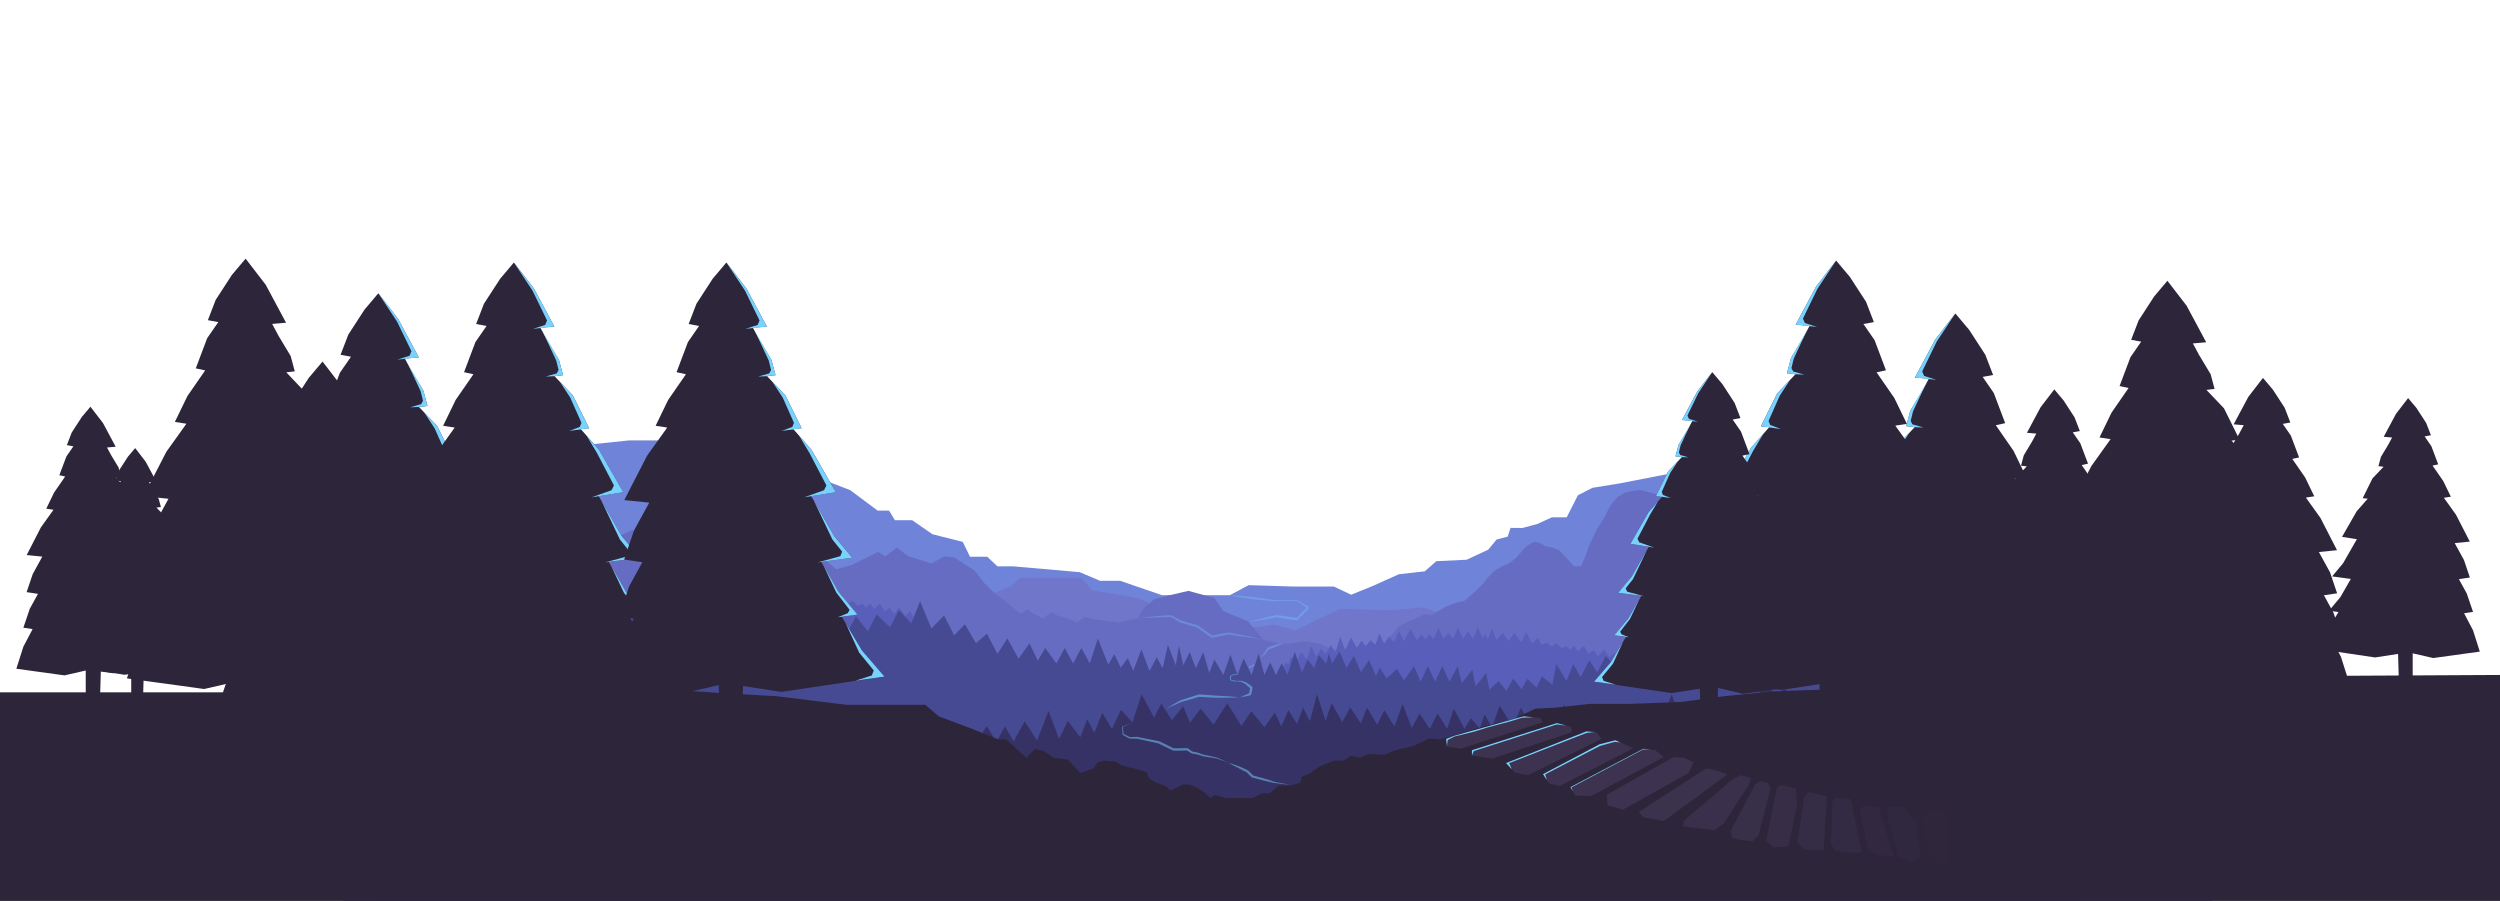 <svg width="2600" height="937" viewBox="0 0 2600 937" xmlns="http://www.w3.org/2000/svg"><g fill="none" fill-rule="evenodd"><path fill="#6F84D9" d="M518.14 457l-15.015 28.257-28.79 18.655-41.79 15.716L393 545v395h1770V546.11l-74.057-16.5-48.78-41.996-82.464-5.997-66.01 18.002-75.05-7.492-54.042 12.015-24.018-11.968-54.055 10.56-28.528 4.626-15.016 7.75-11.583 22.89h-15.444l-15.267 7-15.43 4.11L1571 549l-3 9.11-11.56 3.003-8.64 10.503-22.483 10.507-31.514 1.516-12.003 10.53-27.024 3.062-27.027 12.125-22.524 9.143-18.103-8.5h-41.96l-46.55-1.446L1279 619h-70.485l-43.643-15h-20.927l-21.022-8.946-69.177-6.054h-16.416l-10.614-10H1008.8l-7.508-15.445-31.535-7.946-21.13-14.61h-17.912l-6.115-10h-11.904l-28.446-21.222-70.49-27.223L743.35 458h-22.864l-10.51 9.67-17.64-9.67h-37.922l-74.08 7.73"/><path fill="#7076C9" d="M518.07 551l-32.018 12.656L461.038 578l-33.018-4-35.02 8v358h1770V627h-27.468l-7.504 4.052-12.006 5.553-30.066-2.605H2074l-15.008 2.552-10.505 4.053-18.01 3-13.506-4.5-13.506-2.998-15.008-2.998-13.506 7.503-42.022 6.007-40.52-19.484-57.03 18.03-61.533-8.936-48.025-25.374-57.03 21.25L1629.7 631h-43.452l-19.51-9.446-39.02 16.052-27.013 1.5-21.01-7.497-33.018 3.003-52.527-1.493-22.512 10.516-24.012 12.03-22.512-5.937-25.513 3.124-24.01-5.75-25.106-5.104h-33.425l-9.006-8.135-22.512-11.134-22.51-4.374-27.015-4.25L1124.413 601h-63.434l-10.07 8.99-31.08 11.99-18.883 2.375-9.005 1.75-8.61 4.895H966.43l-13.507-7.822-15.374-4.61-8.64 3.038L917.296 625h-12.398l-11.883-4.445-13.63-8.198-16.51-5.75L849.258 609h-13.394l-10.506-5.193-13.507-12.692-15.008-1.492-12.006 7.515-16.508 7.53-9.005-5.936-18.01-4.375-15.007-5.75-9.123-8.607h-11.888l-25.513 2.68-10.506-6.322-15.007-2.75L642.14 570h-11.883l-24.138 6.804-9.13-6.695-12.257-13.5"/><path fill="#666CC2" d="M1751.102 508l-21.023 9-7.51-3-16.518-4.498-10.51 1.503-6.007 1.505-7.508 4.51-7.51 9.022-6.004 12.043-7.51 12.086-7.507 15.174-4.504 12.348-4.506 11.196h-7.508l-7.508-8.196-7.508-8.196-7.508-3-7.51-1.5-4.503-3-6.006-1.5-4.504 1.5-6.007 4.5-9.01 10.5-7.508 6-7.507 3-7.51 4.5-6.006 6-6.006 7.5-7.508 7.502L1522.855 625l-7.508 1.51-12.013 4.515-15.016 9.03-6.006-1.437-27.03 12.124-16.518 19.75-5.59.396h-10.928l-12.013 2.552-24.025 2.55-12.013-6-16.518-3-24.027 3-19.52-4.498-16.518-19.5-25.528-10.5-9.01-13.498-27.03-7.5-19.52 4.5-16.517 4.5-10.512 9-6.007 10.5-19.52 4.5-24.026-3.002-12.014-3-7.507 6-10.51-4.5-10.512-3-6.007-3-9.01 6-6.006-3-10.51-6-6.006 4.5-15.017-12-13.513-10.498-10.512-10.5-9.01-12-21.022-13.5-10.51-1.498-13.517 7.5-24.025-7.5-12.012-9-12.014 9-7.507-4.5-6.007 3-6.007 3-15.015 7.5-16.52 4.5L859.14 583l-10.51-7.496-21.024-8.992-16.518-1.484-9.01 9.03-16.517 9.062-19.522-4.375-16.518-10.25-30.15-5.607h-47.935l-13.514-11.693L633.898 562l-16.516-8.997-12.008-7.495-13.507-2.24-7.492 3.772-23.994-3.708-23.964-3.665-17.893 7.67-24.41 30.55-34.037 9.107-41.046 11.894L393 586.994V940h1770V546.997l-17.496-4.493-9.987-7.492-6.006-5.986-19.52 3.027-10.512 6.056-46.55 1.61-13.515-4.277-9.01-2.555h-7.508l-10.51 5h-12.015l-10.51-11.194-7.508-6.695-10.512-1.502-7.508 4.5-13.515 13.5-19.52-4.5-30.034-7.5-22.524 25.5-60.065-12-16.52-4.5-15.014-15"/><path d="M951 644.688c-1-3.157-2.788-6.33-4.432-9.52-1.652 1.853-3.06 3.736-4.718 5.647-2.308-3.025-4.493-6.062-6.804-9.112-1.67 2.282-3.28 4.594-4.955 6.935-1.663-2.158-3.297-4.32-4.963-6.49-1.676 1.318-3.34 2.656-5.02 4.015-1.666-2.857-3.326-5.723-4.995-8.598-2.015 1.998-4.03 4.027-6.05 6.086-1.343-2.074-2.683-4.154-4.026-6.237-1.36 1.5-2.718 3.012-4.08 4.538-1.35-1.352-2.698-2.707-4.048-4.06-1.692.75-3.384 1.514-5.078 2.29l-5.053-5.306c-1.698 1.156-3.397 2.328-5.097 3.514-1.688-1.386-3.378-2.77-5.068-4.152-1.7.833-3.402 1.68-5.104 2.54l-4.063-7.297c-2.043 1.93-4.086 3.886-6.13 5.86-2.02-4.006-4.042-8.02-6.066-12.037-1.718 3.537-3.436 7.093-5.153 10.67-2.363-3.28-4.73-6.56-7.096-9.836-2.05 2.813-4.104 5.647-6.156 8.5-2.035-2.84-4.07-5.675-6.108-8.508-2.052 2.496-4.104 5.01-6.155 7.542-1.7-3.933-3.4-7.865-5.104-11.796-1.38 3.736-2.762 7.482-4.143 11.238-1.032-1.968-2.065-3.935-3.098-5.9l-2.108 5.65c-1.704-4.29-3.41-8.58-5.12-12.864-1.716 4.157-3.432 8.326-5.147 12.506-1.708-2.733-3.417-5.46-5.127-8.18-1.713 2.658-3.426 5.326-5.137 8.002-1.71-3.86-3.422-7.712-5.135-11.556-1.713 3.845-3.425 7.697-5.137 11.556-1.713-1.907-3.426-3.806-5.14-5.696-1.71 1.952-3.422 3.91-5.132 5.876-1.714-3.795-3.43-7.58-5.148-11.353-1.708 3.9-3.414 7.805-5.12 11.713-1.376-1.857-2.753-3.706-4.13-5.55-1.372 1.988-2.74 3.977-4.11 5.968-1.377-1.833-2.754-3.658-4.132-5.476-1.705 2.024-3.41 4.052-5.113 6.083-2.056-4.042-4.112-8.062-6.17-12.06-2.368 4.396-4.734 8.793-7.098 13.188-1.72-3.622-3.436-7.227-5.154-10.814l-5.072 11.89c-1.712-2.063-3.423-4.113-5.134-6.147-1.693 2.467-3.385 4.936-5.076 7.403-1.714-3.515-3.428-7.008-5.14-10.478-1.35 3.93-2.7 7.85-4.046 11.763-1.704-1.604-3.408-3.194-5.11-4.767-1.69 2.123-3.375 4.245-5.06 6.365-1.37-1.982-2.737-3.95-4.104-5.904-1.68 2.503-3.362 5.002-5.042 7.497-2.038-3.64-4.075-7.245-6.11-10.812-2 4.4-4 8.785-6 13.152-1.704-4.69-3.406-9.343-5.106-13.956-1.66 5.394-3.32 10.764-4.98 16.108-1.688-2.467-3.374-4.908-5.058-7.32-1.664 3.228-3.328 6.446-4.992 9.65-1.68-2.047-3.358-4.07-5.033-6.067-1.662 2.87-3.323 5.73-4.985 8.578-1.676-3.705-3.35-7.37-5.02-10.995-1.652 4.588-3.306 9.15-4.96 13.684-1.65-2.594-3.794-5.156-5.436-7.683-1.637 3.528-3.412 7.036-5.412 10.524V820h335V644.688zM1690 685l-4.87-5.833-4.054 4.877-2.508-4.877-4.718 4.648s-3.493-5.062-5.804-8.112c-1.67 2.282-4.28 4.594-5.955 6.935-1.663-2.158-3.297-4.32-4.963-6.49-1.676 1.318-3.34 2.656-5.02 4.015-1.666-2.857-3.326-5.723-4.995-8.598-2.015 1.998-4.03 4.027-6.05 6.086-1.343-2.074-2.683-4.154-4.026-6.237-1.36 1.5-2.718 3.012-4.08 4.538-1.35-1.352-2.698-2.707-4.048-4.06-1.692.75-3.384 1.514-5.078 2.29l-5.053-5.306c-1.698 1.156-3.397 2.328-5.097 3.514-1.688-1.386-3.378-2.77-5.068-4.152-1.7.833-3.402 1.68-5.104 2.54l-4.063-7.297c-2.043 1.93-4.086 3.886-6.13 5.86-2.02-4.006-4.042-8.02-6.066-12.037-1.718 3.537-3.436 7.093-5.153 10.67-2.363-3.28-4.73-6.56-7.096-9.836-2.05 2.813-4.104 5.647-6.156 8.5-2.035-2.84-4.07-5.675-6.108-8.508-2.052 2.496-4.104 5.01-6.155 7.542-1.7-3.933-3.4-7.865-5.104-11.796-1.38 3.736-2.762 7.482-4.143 11.238-1.032-1.968-2.065-3.935-3.098-5.9l-2.108 5.65c-1.704-4.29-3.41-8.58-5.12-12.864-1.716 4.157-3.432 8.326-5.147 12.506-1.708-2.733-3.417-5.46-5.127-8.18-1.713 2.658-3.426 5.326-5.137 8.002-1.71-3.86-3.422-7.712-5.135-11.556-1.713 3.845-3.425 7.697-5.137 11.556-1.713-1.907-3.426-3.806-5.14-5.696-1.71 1.952-3.422 3.91-5.132 5.876-1.714-3.795-3.43-7.58-5.148-11.353-1.708 3.9-3.414 7.805-5.12 11.713-1.376-1.857-2.753-3.706-4.13-5.55-1.372 1.988-2.74 3.977-4.11 5.968-1.377-1.833-2.754-3.658-4.132-5.476-1.705 2.024-3.41 4.052-5.113 6.083-2.056-4.042-4.112-8.062-6.17-12.06-2.368 4.396-4.734 8.793-7.098 13.188-1.72-3.622-3.436-7.227-5.154-10.814l-5.072 11.89c-1.712-2.063-3.423-4.113-5.134-6.147-1.693 2.467-3.385 4.936-5.076 7.403-1.714-3.515-3.428-7.008-5.14-10.478-1.35 3.93-2.7 7.85-4.046 11.763-1.704-1.604-3.408-3.194-5.11-4.767-1.69 2.123-3.375 4.245-5.06 6.365-1.37-1.982-2.737-3.95-4.104-5.904-1.68 2.503-3.362 5.002-5.042 7.497-2.038-3.64-4.075-7.245-6.11-10.812-2 4.4-4 8.785-6 13.152-1.704-4.69-3.406-9.343-5.106-13.956-1.66 5.394-3.32 10.764-4.98 16.108-1.688-2.467-3.374-4.908-5.058-7.32-1.664 3.228-3.328 6.446-4.992 9.65-1.68-2.047-3.358-4.07-5.033-6.067-1.662 2.87-3.323 5.73-4.985 8.578-1.676-3.705-3.35-7.37-5.02-10.995-1.652 4.588-3.306 9.15-4.96 13.684-1.65-2.594-3.794-5.156-5.436-7.683-1.637 3.528-3.412 7.036-5.412 10.524l-5.25-5.53-2.99 8.49-2.51-2.96L1334 695v155h356V685z" fill="#585EB9"/><path fill="#454A92" d="M596.288 618l-12.465 17.033-14.195-14.843-11.505 17.007-14.22-14.844-11.567 17.008L518 625.017l-14 16.06-12-14.59-6 14.59-16-19.615-7 19.615-12-19.614-11 19.615-13-19.614-8 25.026-14-19-12 22.264V940h1770V626.486l-6.24 17.303-6.785-15.626-5.178 16.29-6.963-15.625-5.27 16.29-7.172-15.615-6.012 16.594-8.782-15.252-5.88 16.583-8.783-15.25-5.882 16.583-7.69-15.276-9.13 14.512-12.476-17.058-10.193 14.394-4.472-17.057-10.194 14.392-5.968-17.185-10.944 17.42-13.99-14.36-10.013 17.357-21.985-14.36-5.013 17.356-9.824-14.21-12.72 24.3-6.798-12.5-9.637 12.492-3.523-17.048-7.48 11.717-6.517-17.042-8.48 11.718-4.692-13.74-7.504 12.206-8.13-15.637-6.873 16.302-8.128-15.637-4.87 16.303-9.95-15.562-11.93 18.738-10.878-12.66-11.455 18.654-13.874-12.662-11.455 18.654-14.162-15.593-11.187 21.76-11.855-12.003-10.816 18.662-11.85-12.003-10.816 18.662-11.75-12.033-9.778 18.08-11.127-11.78-8.876 17.107-11.124-11.78-8.874 17.108-8.136-12.776-9.152 17.426-7.547-13.42-7.12 17.415-10.544-17.417-4.122 21.413-10.903-8.575-5.52 11.64-9.53-9.067-6.14 10.735-8.526-11.066-7.14 12.728-8.185-10.096-9.56 8.996-3.377-17.276-10.963 13.778-3.365-17.273-10.96 13.78-4.318-17.446-8.45 15.926-7.505-15.982-7.498 15.982-7.5-15.982-7.498 15.982-6.952-15.963-10.54 14.778-7.02-11.988-10.983 9.74-7.016-10.99-3.98 8.743-7.17-16.83-8.416 12.864-7.35-17.046-7.654 12.464-7.342-17.04-7.652 12.464-3.394-10.664-2.687 10.78-7.695-8.817-4.977 13.314-6.685-8.82-5.975 13.313-7.443-21.137-7.57 23.844-6.005-11.986-6 11.986-5.995-12.985-6 12.984L1309 679.93l-7.337 21.974-8.337-16.982-6.33 16.982-7.335-20.976-7.33 20.976-9.337-15.92-5.354 14.024-6.29-21.808-7.715 16.73-6.282-16.812-6.713 13.733-4.585-20.163-3.224 20.262-8.177-21.167-5.495 24.08-6.167-11.178-7.49 14.09-8.424-22.34-8.475 22.162-5.717-13.116-7.287 9.952-6.708-14.112-6.285 10.95-10.773-27.28-8.5 25.928-8.672-15.984-8.664 15.984-8.668-15.984-8.664 15.984-11.686-15.923-7.64 13.208-8.69-18.175-11.313 16.094-11.685-21.172-10.312 16.095-10.9-20.965-11.427 9.888-11.536-19.76-11.135 11.622-10.53-20.757-13.135 13.62-11.75-28.34-9.193 22.94-12.983-13.675-9.022 17.9-13.976-13.677-9.02 17.904-12.46-15.74-9.944 17.947-8.354-23.44-6.17 12.21-6.146-4.75-11.665 15.98-7.667-22.974-9.664 22.975L821 642.97l-9.67 15.98-9.673-15.98-9.664 15.98-9.668-15.98-9.664 15.98-8.895-15.945-13.347 13.822-8.352-17.73-13.985 13.734-8.345-17.73-13.985 13.736-8.566-17.767-18.885 13.663-14.61-18.014-18.73 13.684-14.604-18.014-18.725 13.685"/><path fill="#363266" d="M1369.673 722l-7.382 28.192-7.097-14.396-6.24 17.064-9.088-14.398-7.24 17.063-6.87-14.53-10.627 15.323-13.77-16.65-10.232 15.316-14.764-23.65-14.23 22.317-13.463-16.63-11.14 14.558-7.073-17.173-11.594 14.507-11.072-17.173-7.592 14.505-12.933-24.218-9.518 29.234-12.01-13.03-9.324 20.03-10.004-17.033-8.326 21.033-7.3-14.175-7.315 18.727-12.957-17.138-9.047 18.805-10.955-29.14-12.05 30.805-12.75-20.148-11.53 21.162-9.057-15.833-8.8 16.166L1026.08 755l-10.13 16.826L1005 758v182h648V740l-10.84 14.993-15.83-22-8.834 22-14.836-15-10.832 15-10.036-18.997-8.5 19.472-13.598-21.45-8.074 22.45-7.587-13.45-5.073 14.45-9.22-10.472-6.744 10.997-11.004-21-6.998 21-10-16-8 16-10.623-15.99-8.112 15.122-9.528-24.766-8.474 23.098-10.525-16.765-7.472 15.098-10.6-17.77-6.41 16.285-11.01-16.625-8.325 15.29-11.007-19.624-6.324 18.292M721.673 739l-7.382 28.192-7.097-14.396-6.24 17.064-9.088-14.398-7.24 17.063-6.87-14.53-10.627 15.323-13.77-16.65-10.232 15.316-14.764-23.65-14.23 22.317-13.463-16.63-11.14 14.558-7.073-17.173-11.594 14.507-11.072-17.173-7.592 14.505-12.933-24.218-9.518 29.234-12.01-13.03-9.324 20.03-10.004-17.033-8.326 21.033-7.3-14.175-7.315 18.727-12.957-17.138-9.047 18.805-10.955-29.14-12.05 30.805-12.75-20.148-11.53 21.162-9.057-15.833-8.8 16.166L378.08 772l-10.13 16.826L357 775v182h648V757l-10.84 14.993-15.83-22-8.834 22-14.836-15-10.832 15-10.036-18.997-8.5 19.472-13.598-21.45-8.074 22.45-7.587-13.45-5.073 14.45-9.22-10.472-6.744 10.997-11.004-21-6.998 21-10-16-8 16-10.623-15.99-8.112 15.122-9.528-24.766-8.474 23.098-10.525-16.765-7.472 15.098-10.6-17.77-6.41 16.285-11.01-16.625-8.325 15.29-11.007-19.624-6.324 18.292M2017.673 705l-7.382 28.192-7.097-14.396-6.24 17.064-9.088-14.398-7.24 17.063-6.87-14.53-10.627 15.323-13.77-16.65-10.232 15.316-14.764-23.65-14.23 22.317-13.463-16.63-11.14 14.558-7.073-17.173-11.594 14.507-11.072-17.173-7.592 14.505-12.933-24.218-9.518 29.234-12.01-13.03-9.324 20.03-10.004-17.033-8.326 21.033-7.3-14.175-7.315 18.727-12.957-17.138-9.047 18.805-10.955-29.14-12.05 30.805-12.75-20.148-11.53 21.162-9.057-15.833-8.8 16.166L1674.08 738l-10.13 16.826L1653 741v210l648 4V723l-10.84 14.993-15.83-22-8.834 22-14.836-15-10.832 15-10.036-18.997-8.5 19.472-13.598-21.45-8.074 22.45-7.587-13.45-5.073 14.45-9.22-10.472-6.744 10.997-11.004-21-6.998 21-10-16-8 16-10.623-15.99-8.112 15.122-9.528-24.766-8.474 23.098-10.525-16.765-7.472 15.098-10.6-17.77-6.41 16.285-11.01-16.625-8.325 15.29-11.007-19.624-6.324 18.292"/><g fill="#78D2FE"><path opacity=".5" d="M1324.96 814.26l-5.858-1.336-5.653-1.413-11.315-2.932-.527-.298-2.666-2.597-2.285-2.406-4.873-2.508-3.587-1.903-6.138-3.07-5.06-2.748 5.49 1.736 6.465 2.3 3.807 1.69 5.273 2.534 2.667 2.6 2.605 2.633 10.713 2.85 5.617 1.682 5.523 1.938 16.2 3.25"/><path fill-opacity=".5" d="M1167.813 755.98l.652 7.27 6.54 3.343 7.573-.248 23.358 4.638 7.504 3.667 6.93 3.577 7.253-.073 7.38-.13 5.13 3.566 5.067.977 6.143 2.204 7.122 1.518 7.234 1.583 11.303 5.155-11.58-4.222-7.218-1.14-7.305-1.205-6.196-1.975-5.357-.894-5.096-3.19-6.627.254-7.253.026-8.03-3.798-7.468-3.714-22.5-4.902-7.76-.142-6.762-3.745-.334-.503-.513-7.82.257-.418 9.743-3.615"/><path opacity=".5" d="M1279.03 725.576l-10.667.13-5.378-.08-5.325-.268-10.642-.665-4.415 1.387-4.865 1.394-4.873 1.37-4.886 1.323-3.607 1.708-3.77 1.743-7.606 3.354 7.12-4.292 3.594-2.08 3.61-2.054 4.95-1.67 4.814-1.562 4.822-1.538 5.246-1.546 10.665.725 5.315.426 5.276.3 10.652.61 9.937.94M1294.716 722.91l2.546-.998 1.817-.847 1.043-5.386-2.298-1.918-2.807-2.495-1.996-1.034-2.18-1.2-4.77-.402v-.505l4.995-.165 2.583.855 2.336.85 3.275 2.284 2.995 2.258.453 1.197-1.503 6.928-.743.758-2.654.637-2.674.572-5.428.873"/><path fill-opacity=".5" d="M1284.926 702.082l-2.776.136-2.113 1.628.323 3.18 2.992.737 2.663.312v.552l-2.743.133-3.874-1.315-.382-3.76 2.563-2.2 5.215-.24.213.837M1304.12 692.09l-4.375 2.368-.945-.046.476-.817 4.368-2.38.948.052"/><path fill-opacity=".3" d="M1330.273 671.14l-3.47 1.595-3.546 1.377-3.613 1.178-3.85 4.906-4.783 4.59 3.474-5.565 3.828-5.75 4.137-1.708 3.64-1.096 4.51-1.355 2.963.66M1200.8 640.865l8.616-.58 8.618-.532 11.103 5.993 8.005 2.07 8.257 2.223 15.334 10.934 8.352-1.702 8.8-1.54 4.845.973 4.436.906 8.98 1.636 16.882 3.77-17.083-2.5-9.047-1.21-4.534-.765-4.49-.817-8.374 1.756-8.766 1.724-.898-.187-15.468-10.778-7.86-2.1-8.494-2.43-10.422-6.133-8.105.347-8.633.17-16.842.928M1278.998 619l5.742.325 5.73.418 11.434 1.078 11.4 1.345 11.267 1.755 6.104.225 6.103.095 6.103-.03 6.103-.147 12.123 7.07.33 1.355-6.045 6.26-5.918 6.017-1.04.364-10.555-1.486-10.063-1.697-7.19 1.348-7.2 1.295-7.214 1.233-7.2 1.22 6.987-2.232 7.097-1.783 7.11-1.722 7.123-1.67 10.936 1.365 10.492 1.584 4.993-5.498 5.28-5.11-10.346-6.878-5.802-.06-6.103-.03-6.103-.006-6.187.22-11.444-.94-11.393-1.36-11.36-1.67-5.667-.956"/></g><g><path fill="#2D253A" d="M393.44 305l-14.303 16.953-16.86 25.99-8.1 21.043 10.856 1.99-11.595 16.785-11.82 31.336 9.75 2.126-18.46 26.683-13.057 26.914 12.023 1.848L311 505.85l-23.763 46.245 25.986 2.636L297.29 583.8l-10.192 30.108 18.914 2.85-13.66 24.92-10.655 31.478 15.384 2.318-15.422 29.36L270 741.515l80.277 11.06 35.298-8.123v55.33h23.583l1.593-54.31 39.61 6.09 107.45-15.932-23.457-27.21-20.917-35.04 16.24-2.2-19.748-23.695-17.825-31.107 32.19-4.36-18.89-22.664-22.388-39.07-1.456-2.246 25.672-4.128-25.288-44.114-18.983-21.61 8.73-.81-16.878-34.098-19.066-20.028 8.826-1.053-4.254-15.905-12.558-20.906-6.718-12.49 14.45-1.266-21.167-39.492"/><path fill="#78D2FE" d="M531.544 710.733l15.177 18.55-2.082 5.247-17.322 5.48 11.258-1.69 19.237-2.692-23.456-27.21-16.794-28.134M509.176 673.954l20.565-2.82-19.78-23.673-15.38-27.025 13.202 27.89 13.794 17.908-2 3.546M488.153 616.91l36.14-4.894-18.89-22.664-20.85-36.39 19.143 40.13 10.138 12.64-1.936 4.73M474.246 549.212l32.987-5.304-25.29-44.114-12.87-14.652 10.805 18.02 17.605 33.73-2.53 4.942M450.962 480.185l20.73-2.81-16.88-34.1-13.595-14.28 10.776 16.412L463.72 471.8l-1.698 4.165M440.32 406.29l-16.385-28.385 13.556 29.052 2.42 9.822-1.86 3.534-11.48 3.284 9.177-.35 8.826-1.053M393.44 305l19.413 29.353 15.06 30.928-1.96 4.66-12.68 4.072 22.218-2.384-21.165-39.492"/><g><path fill="#2D253A" d="M534.44 273l-14.303 16.953-16.86 25.99-8.1 21.043 10.856 1.99-11.595 16.785-11.82 31.336 9.75 2.126-18.46 26.683-13.057 26.914 12.023 1.848L452 473.85l-23.763 46.245 25.986 2.636L438.29 551.8l-10.192 30.108 18.914 2.85-13.66 24.92-10.655 31.478 15.384 2.318-15.422 29.36L411 709.515l80.277 11.06 35.298-8.123v55.33h23.583l1.593-54.31 39.61 6.09 107.45-15.932-23.457-27.21-20.917-35.04 16.24-2.2-19.748-23.695-17.825-31.107 32.19-4.36-18.89-22.664-22.388-39.07-1.456-2.246 25.672-4.128-25.288-44.114-18.983-21.61 8.73-.81-16.878-34.098-19.066-20.028 8.826-1.053-4.254-15.905-12.558-20.906-6.718-12.49 14.45-1.266-21.167-39.492"/><path fill="#78D2FE" d="M672.544 678.733l15.177 18.55-2.082 5.247-17.322 5.48 11.258-1.69 19.237-2.692-23.456-27.21-16.794-28.134M650.176 641.954l20.565-2.82-19.78-23.673-15.38-27.025 13.202 27.89 13.794 17.908-2 3.546M629.153 584.91l36.14-4.894-18.89-22.664-20.85-36.39 19.143 40.13 10.138 12.64-1.936 4.73M615.246 517.212l32.987-5.304-25.288-44.114-12.872-14.652 10.805 18.02 17.605 33.73-2.53 4.942M591.96 448.185l20.73-2.81-16.878-34.1-13.595-14.28 10.776 16.412L604.72 439.8l-1.697 4.165M581.32 374.29l-16.385-28.385 13.556 29.052 2.42 9.822-1.86 3.534-11.48 3.284 9.177-.35 8.826-1.053M534.44 273l19.413 29.353 15.06 30.928-1.96 4.66-12.68 4.072 22.218-2.384-21.165-39.492"/></g><g><path fill="#2D253A" d="M755.44 273l-14.303 16.953-16.86 25.99-8.1 21.043 10.856 1.99-11.595 16.785-11.82 31.336 9.75 2.126-18.46 26.683-13.057 26.914 12.023 1.848L673 473.85l-23.763 46.245 25.986 2.636L659.29 551.8l-10.192 30.108 18.914 2.85-13.66 24.92-10.655 31.478 15.384 2.318-15.422 29.36L632 709.515l80.277 11.06 35.298-8.123v55.33h23.583l1.593-54.31 39.61 6.09 107.45-15.932-23.457-27.21-20.917-35.04 16.24-2.2-19.748-23.695-17.825-31.107 32.19-4.36-18.89-22.664-22.388-39.07-1.456-2.246 25.672-4.128-25.288-44.114-18.983-21.61 8.73-.81-16.878-34.098-19.066-20.028 8.826-1.053-4.254-15.905-12.558-20.906-6.718-12.49 14.45-1.266-21.167-39.492"/><path fill="#78D2FE" d="M893.544 678.733l15.177 18.55-2.082 5.247-17.322 5.48 11.258-1.69 19.237-2.692-23.456-27.21-16.794-28.134M871.176 641.954l20.565-2.82-19.78-23.673-15.38-27.025 13.202 27.89 13.794 17.908-2 3.546M850.153 584.91l36.14-4.894-18.89-22.664-20.85-36.39 19.143 40.13 10.138 12.64-1.936 4.73M836.246 517.212l32.987-5.304-25.288-44.114-12.872-14.652 10.805 18.02 17.605 33.73-2.53 4.942M812.96 448.185l20.73-2.81-16.878-34.1-13.595-14.28 10.776 16.412L825.72 439.8l-1.697 4.165M802.32 374.29l-16.385-28.385 13.556 29.052 2.42 9.822-1.86 3.534-11.48 3.284 9.177-.35 8.826-1.053M755.44 273l19.413 29.353 15.06 30.928-1.96 4.66-12.68 4.072 22.218-2.384-21.165-39.492"/></g><g fill="#2D253A"><path d="M335.44 376l-14.303 16.953-16.86 25.99-8.1 21.043 10.856 1.99-11.595 16.785-11.82 31.336 9.75 2.126-18.46 26.683-13.057 26.914 12.023 1.848L253 576.85l-23.763 46.245 25.986 2.636L239.29 654.8l-10.192 30.108 18.914 2.85-13.66 24.92-10.655 31.478 15.384 2.318-15.422 29.36L212 812.515l80.277 11.06 35.298-8.123v55.33h23.583l1.593-54.31 39.61 6.09 107.45-15.932-23.457-27.21-20.917-35.04 16.24-2.2-19.748-23.695-17.825-31.107 32.19-4.36-18.89-22.664-22.388-39.07-1.456-2.246 25.672-4.128-25.288-44.114-18.983-21.61 8.73-.81-16.878-34.098-19.066-20.028 8.826-1.053-4.254-15.905-12.558-20.906-6.718-12.49 14.45-1.266-21.167-39.492"/></g><g fill="#2D253A"><path d="M255.44 269l-14.303 16.953-16.86 25.99-8.1 21.043 10.856 1.99-11.595 16.785-11.82 31.336 9.75 2.126-18.46 26.683-13.057 26.914 12.023 1.848L173 469.85l-23.763 46.245 25.986 2.636L159.29 547.8l-10.192 30.108 18.914 2.85-13.66 24.92-10.655 31.478 15.384 2.318-15.422 29.36L132 705.515l80.277 11.06 35.298-8.123v55.33h23.583l1.593-54.31 39.61 6.09 107.45-15.932-23.457-27.21-20.917-35.04 16.24-2.2-19.748-23.695-17.825-31.107 32.19-4.36-18.89-22.664-22.388-39.07-1.456-2.246 25.672-4.128-25.288-44.114-18.983-21.61 8.73-.81-16.878-34.098-19.066-20.028 8.826-1.053-4.254-15.905-12.558-20.906-6.718-12.49 14.45-1.266-21.167-39.492"/></g><g fill="#2D253A"><path d="M94.057 423l-8.93 10.583-10.524 16.224-5.056 13.136 6.777 1.242-7.238 10.478-7.38 19.56 6.088 1.328L56.27 512.21l-8.15 16.8 7.504 1.155-13.03 18.216-14.834 28.867 16.222 1.646-9.947 18.145-6.36 18.794 11.805 1.78-8.527 15.556-6.65 19.65 9.602 1.447-9.627 18.328L17 695.49l50.113 6.906 22.034-5.072v34.538h14.722l.993-33.902 24.726 3.802 67.073-9.945-14.642-16.987-13.057-21.873 10.138-1.373-12.327-14.79-11.127-19.42 20.095-2.72-11.79-14.15-13.977-24.388-.91-1.402 16.028-2.577-15.785-27.538-11.85-13.49 5.45-.506-10.537-21.286-11.902-12.502 5.51-.658-2.656-9.928-7.84-13.05-4.193-7.797 9.02-.79-13.213-24.653"/></g><g fill="#2D253A"><path d="M140.588 466l-7.484 8.87-8.822 13.6-4.238 11.01 5.68 1.04-6.066 8.783-6.185 16.396 5.102 1.11-9.66 13.963-6.83 14.082 6.29.967-10.922 15.27-12.434 24.196 13.596 1.38-8.337 15.208-5.334 15.754 9.897 1.492-7.148 13.038-5.575 16.47 8.05 1.213-8.07 15.363-6.1 19.192 42.004 5.788 18.47-4.25v28.95h12.338l.834-28.418 20.725 3.187 56.222-8.336-12.274-14.24-10.944-18.333 8.497-1.15-10.332-12.4-9.326-16.275 16.843-2.28-9.884-11.86-11.713-20.442-.762-1.176 13.433-2.16-13.232-23.08-9.932-11.308 4.567-.424-8.83-17.84-9.976-10.48 4.618-.552-2.226-8.322-6.57-10.938-3.516-6.535 7.56-.663-11.074-20.663"/></g><g><path fill="#2D253A" d="M2033.56 326l14.303 16.953 16.86 25.99 8.1 21.043-10.856 1.99 11.595 16.785 11.82 31.336-9.75 2.126 18.46 26.683 13.057 26.914-12.023 1.848L2116 526.85l23.763 46.245-25.986 2.636 15.934 29.068 10.192 30.108-18.914 2.85 13.66 24.92 10.655 31.478-15.384 2.318 15.422 29.36L2157 762.515l-80.277 11.06-35.298-8.123v55.33h-23.583l-1.593-54.31-39.61 6.09-107.45-15.932 23.457-27.21 20.917-35.04-16.24-2.2 19.748-23.695 17.825-31.107-32.19-4.36 18.89-22.664 22.388-39.07 1.456-2.246-25.672-4.128 25.288-44.114 18.983-21.61-8.73-.81 16.878-34.098 19.066-20.028-8.826-1.053 4.254-15.905 12.558-20.906 6.718-12.49-14.45-1.266 21.167-39.492"/><path fill="#78D2FE" d="M1895.456 731.733l-15.177 18.55 2.082 5.247 17.322 5.48-11.258-1.69-19.237-2.692 23.456-27.21 16.794-28.134M1917.824 694.954l-20.565-2.82 19.78-23.673 15.38-27.025-13.202 27.89-13.794 17.908 2 3.546M1938.847 637.91l-36.14-4.894 18.89-22.664 20.85-36.39-19.143 40.13-10.138 12.64 1.936 4.73M1952.754 570.212l-32.987-5.304 25.288-44.114 12.87-14.652-10.803 18.02-17.606 33.73 2.53 4.942M1976.04 501.185l-20.73-2.81 16.878-34.1 13.594-14.28-10.775 16.412-11.727 26.392 1.697 4.165M1986.68 427.29l16.385-28.385-13.556 29.052-2.42 9.822 1.86 3.534 11.48 3.284-9.177-.35-8.826-1.053M2033.56 326l-19.413 29.353-15.06 30.928 1.96 4.66 12.68 4.072-22.218-2.384 21.165-39.492"/><g><path fill="#2D253A" d="M1909.56 271l14.303 16.953 16.86 25.99 8.1 21.043-10.856 1.99 11.595 16.785 11.82 31.336-9.75 2.126 18.46 26.683 13.057 26.914-12.023 1.848L1992 471.85l23.763 46.245-25.986 2.636 15.934 29.068 10.192 30.108-18.914 2.85 13.66 24.92 10.655 31.478-15.384 2.318 15.422 29.36L2033 707.515l-80.277 11.06-35.298-8.123v55.33h-23.583l-1.593-54.31-39.61 6.09-107.45-15.932 23.457-27.21 20.917-35.04-16.24-2.2 19.748-23.695 17.825-31.107-32.19-4.36 18.89-22.664 22.388-39.07 1.456-2.246-25.672-4.128 25.288-44.114 18.983-21.61-8.73-.81 16.878-34.098 19.066-20.028-8.826-1.053 4.254-15.905 12.558-20.906 6.718-12.49-14.45-1.266 21.167-39.492"/><path fill="#78D2FE" d="M1771.456 676.733l-15.177 18.55 2.082 5.247 17.322 5.48-11.258-1.69-19.237-2.692 23.456-27.21 16.794-28.134M1793.824 639.954l-20.565-2.82 19.78-23.673 15.38-27.025-13.202 27.89-13.794 17.908 2 3.546M1814.847 582.91l-36.14-4.894 18.89-22.664 20.85-36.39-19.143 40.13-10.138 12.64 1.936 4.73M1828.754 515.212l-32.987-5.304 25.288-44.114 12.87-14.652-10.803 18.02-17.606 33.73 2.53 4.942M1852.04 446.185l-20.73-2.81 16.878-34.1 13.594-14.28-10.775 16.412-11.727 26.392 1.697 4.165M1862.68 372.29l16.385-28.385-13.556 29.052-2.42 9.822 1.86 3.534 11.48 3.284-9.177-.35-8.826-1.053M1909.56 271l-19.413 29.353-15.06 30.928 1.96 4.66 12.68 4.072-22.218-2.384 21.165-39.492"/></g><g><path fill="#2D253A" d="M1780.73 387l10.693 12.672 12.603 19.427 6.054 15.728-8.115 1.488 8.667 12.546 8.836 23.422-7.29 1.59 13.8 19.944 9.76 20.118-8.987 1.382 15.603 21.813 17.762 34.568-19.423 1.97 11.91 21.727 7.617 22.505-14.138 2.13 10.21 18.628 7.964 23.528-11.5 1.733 11.53 21.945 8.714 27.418-60.005 8.268-26.385-6.07v41.355h-17.627l-1.19-40.594-29.61 4.553-80.314-11.91 17.533-20.34 15.634-26.19-12.14-1.644 14.763-17.712 13.323-23.252-24.062-3.26 14.12-16.94 16.736-29.204 1.09-1.678-19.19-3.086 18.9-32.974 14.19-16.153-6.525-.604 12.617-25.488 14.252-14.97-6.598-.787 3.18-11.888 9.386-15.627 5.022-9.335-10.8-.947 15.82-29.52"/><path fill="#78D2FE" d="M1677.503 690.275l-11.345 13.865 1.557 3.923 12.948 4.095-8.415-1.263-14.38-2.01 17.534-20.34 12.553-21.03M1694.222 662.784l-15.372-2.108 14.785-17.695 11.498-20.2-9.87 20.847-10.31 13.386 1.495 2.65M1709.936 620.146l-27.014-3.66 14.12-16.94 15.585-27.2-14.31 29.995-7.577 9.45 1.447 3.535M1720.33 569.542l-24.656-3.964 18.903-32.974 9.62-10.952-8.076 13.47-13.158 25.212 1.892 3.693M1737.736 517.946l-15.495-2.1 12.617-25.488 10.162-10.675-8.056 12.268-8.764 19.728 1.268 3.114M1745.69 462.712l12.248-21.217-10.133 21.715-1.808 7.342 1.39 2.642 8.58 2.455-6.86-.262-6.596-.788M1780.73 387l-14.51 21.94-11.256 23.12 1.465 3.48 9.476 3.045-16.607-1.782 15.82-29.52"/></g><g fill="#2D253A"><path d="M2136.46 405l9.68 11.474 11.41 17.59 5.48 14.24-7.346 1.347 7.848 11.36 8 21.207-6.6 1.44 12.494 18.057 8.836 18.214-8.136 1.252 14.126 19.75 16.082 31.296-17.586 1.784 10.783 19.672 6.898 20.376-12.8 1.93 9.245 16.864 7.21 21.303-10.41 1.57 10.437 19.87 7.89 24.824-54.33 7.485-23.888-5.498v37.444h-15.96l-1.078-36.754-26.807 4.122-72.718-10.783 15.874-18.415 14.156-23.714-10.99-1.488 13.364-16.036 12.064-21.053-21.786-2.95 12.784-15.34 15.152-26.44.985-1.52-17.374-2.795 17.113-29.854 12.847-14.624-5.908-.548 11.423-23.077 12.903-13.553-5.973-.713 2.88-10.764 8.498-14.148 4.546-8.453-9.78-.858 14.325-26.727"/></g><g fill="#2D253A"><path d="M2254.09 292l-13.726 16.268-16.18 24.94-7.77 20.193 10.416 1.91-11.126 16.108-11.344 30.068 9.358 2.04-17.716 25.605-12.528 25.828 11.536 1.774-20.03 28.003-22.803 44.377 24.936 2.53-15.29 27.892-9.78 28.89 18.15 2.737-13.108 23.914-10.224 30.205 14.764 2.224-14.8 28.175-11.187 35.197 77.033 10.615 33.872-7.796v53.092h22.63l1.53-52.114 38.008 5.844 103.108-15.29-22.51-26.11-20.07-33.625 15.583-2.11-18.95-22.737-17.104-29.85 30.89-4.184-18.127-21.75-21.485-37.49-1.397-2.155 24.636-3.96-24.267-42.333-18.216-20.737 8.38-.776-16.198-32.72-18.296-19.22 8.47-1.01-4.083-15.262-12.05-20.06-6.447-11.986 13.865-1.216-20.31-37.896"/></g><g fill="#2D253A"><path d="M2353.475 393l10.373 12.295 12.228 18.85 5.874 15.26-7.873 1.445 8.41 12.173 8.572 22.726-7.073 1.54 13.39 19.353 9.468 19.52-8.72 1.34 15.14 21.164 17.234 33.54-18.848 1.91 11.556 21.082 7.39 21.835-13.716 2.068 9.908 18.073 7.726 22.83-11.157 1.68 11.185 21.294 8.455 26.603-58.22 8.022-25.6-5.892v40.127h-17.105l-1.155-39.388-28.728 4.417-77.927-11.556 17.012-19.735 15.17-25.413-11.778-1.595 14.32-17.185 12.93-22.56-23.348-3.163 13.7-16.437 16.238-28.335 1.056-1.63-18.62-2.993 18.34-31.995 13.768-15.673-6.33-.586 12.24-24.73 13.828-14.526-6.4-.764 3.084-11.535 9.108-15.16 4.872-9.06-10.48-.918 15.352-28.64"/></g><g fill="#2D253A"><path d="M2504.437 414l8.64 10.24 10.184 15.7 4.893 12.71-6.557 1.202 7.004 10.14 7.14 18.927-5.89 1.283L2541 500.32l7.888 16.258-7.262 1.117 12.608 17.627 14.354 27.934-15.697 1.592 9.626 17.557 6.156 18.187-11.425 1.722 8.252 15.053 6.434 19.013-9.292 1.4 9.316 17.736 7.042 22.156-48.49 6.682-21.322-4.908v33.42h-14.245l-.963-32.804-23.926 3.68-64.903-9.625 14.17-16.437 12.635-21.165-9.81-1.328 11.93-14.313 10.766-18.79-19.444-2.634 11.41-13.69 13.524-23.6.88-1.356-15.508-2.494 15.275-26.646 11.467-13.054-5.274-.488 10.196-20.597 11.516-12.098-5.33-.636 2.57-9.607 7.584-12.628 4.058-7.543-8.727-.766 12.785-23.855"/></g></g><g><path fill="#2D253A" d="M2163 704.273L2780 701v240h-617M-224 720h617v220h-617zM1970.89 710c-5 3.158-41.022 6-41.022 6l-86.048 3-50.03 5-45.024 6-52.03 2h-43.024l-36.02 4-21.012 1-23.013 11-29.016 7-47.026 14-11.006-1-17.01 8-14.008 3-9.005 3-7.004 3-16.008-1-9.005 4-10.005-2-7.004 5h-10.006l-15.01 6-10.004 7-9.005 4-1 6-11.007 3h-12.007l-9.006 8h-8.083l-9.88 5.026-27.526-.026-11.542-3-5.003 3-6.004-6-8.005-5-7.003-3h-8.004l-5.003 3-7.004 3-6.004-5-9.005-3-7.004-4-3-7-10.007-3-16.01-4-6.002-4-12.007-1-7.004 2-4.002 6-14.007 5-8.005-9-5.003-5-6.003-1-9.005-1-10.006-7-9.004-2-9.005 9-21.01-19h-8.005l-30.017-12-32.018-12-14.008-12H880.275l-73.04-9s-115.066-6-126.072-9-28.016-22-28.016-22l-72.04-7-63.036 7-50.028 3L393 710v230h1770V710h-192.11z"/><path fill="#2F263C" d="M2002.344 842.155h17.348l6.308 2.35V897h-5.52l-14.152-.392-8.715-52.103"/><path fill="#30283E" d="M1962.918 838.13l17.348 1.285 12.287 14.72 5.06 36.99-10.12 5.483-13.01-5.484-11.565-42.226"/><path fill="#322941" d="M1938.202 838.13l15.745 1.448 15.654 51.154-17.993-1.654-8.567-5.45-8.96-41.835"/><path fill="#332B43" d="M1908.574 829.606l16.453 1.858 10.94 54.726-5.814 1.052-20.762-2.345-5.174-6.8 1.467-44.033"/><path fill="#352C45" d="M1880.55 823.737l19.464 4.366-3.49 56.43-20.74-1.37-6.585-7.178 6.888-46.132"/><path fill="#372D47" d="M1847.784 819.904l-10.978 54.49 7.953 6.936 15.35-1.245 8.946-43.533-1.364-16.804-16.08-3.28"/><path fill="#382F49" d="M1825.376 815.65l-25.63 48.905 1.636 6.738 7.026 2.045 14.308 1.763 6.087-6.256 12.524-48.734-2.178-5.62-8.792-2.107"/><path fill="#3A304C" d="M1803.27 809.363l-52.504 44.645-.253 5.48 32.19 3.81 9.775-6.614 26.38-40.694 2.082-6.627-10.463-3.25"/><path fill="#3B324E" d="M1704.284 844.505l70.178-45.443 11.04 2.35 11.04 3.918-66.237 48.577-21.29-3.917"/><path fill="#3D3350" d="M1671.166 826.485l69.39-39.176 11.04.783 9.46 4.7-4.73 10.97-68.6 38.392-15.77-4.7M1633.298 818.588l75.75-39.863 12.613 1.583 8.666 7.063-75.75 40.647-16.558-.804M1604.763 805.083l58.912-31.066 16.335-4.136 18.68 8.28-76.578 39.21-11.212-2.457M1566.293 793.577l83.583-32.907 10.25.784 5.52 7.05-76.486 37.61-13.405-2.35M1552.1 788.876l82.794-27.422-.788-5.485-14.982-3.918-88.314 28.206v5.484M1584.43 745l-8.675 2.35-60.743 17.14-3.127.88-7.885 3.136.788 7.835 14.194 2.35 85.16-27.422-2.366-4.7"/><g fill="#78D2FE"><path d="M1635.582 822.762l-2.284-4.174 75.75-39.863 7.71.968-7.77-.335-74.57 39.424M1608.637 811.29l-3.874-6.207 58.912-31.066 16.334-4.136 5.145 2.282-5.71-.653-15.507 4.29-56.905 29.53M1572.24 799.978l-5.947-6.4 83.583-32.908 8.407.643-8.195.906-80.518 31.406M1530.81 785.742v-5.484l88.314-28.206 9.43 2.465-9.582-1.068-86.25 27.663M1584.43 745l-72.545 20.37-7.885 3.136.805 7.295.868-6.212 6.6-3.543 21.012-5.177 13.72-4.314 24.138-6.464 11.71-3.673 11.93-.482"/></g></g></g></g></svg>
